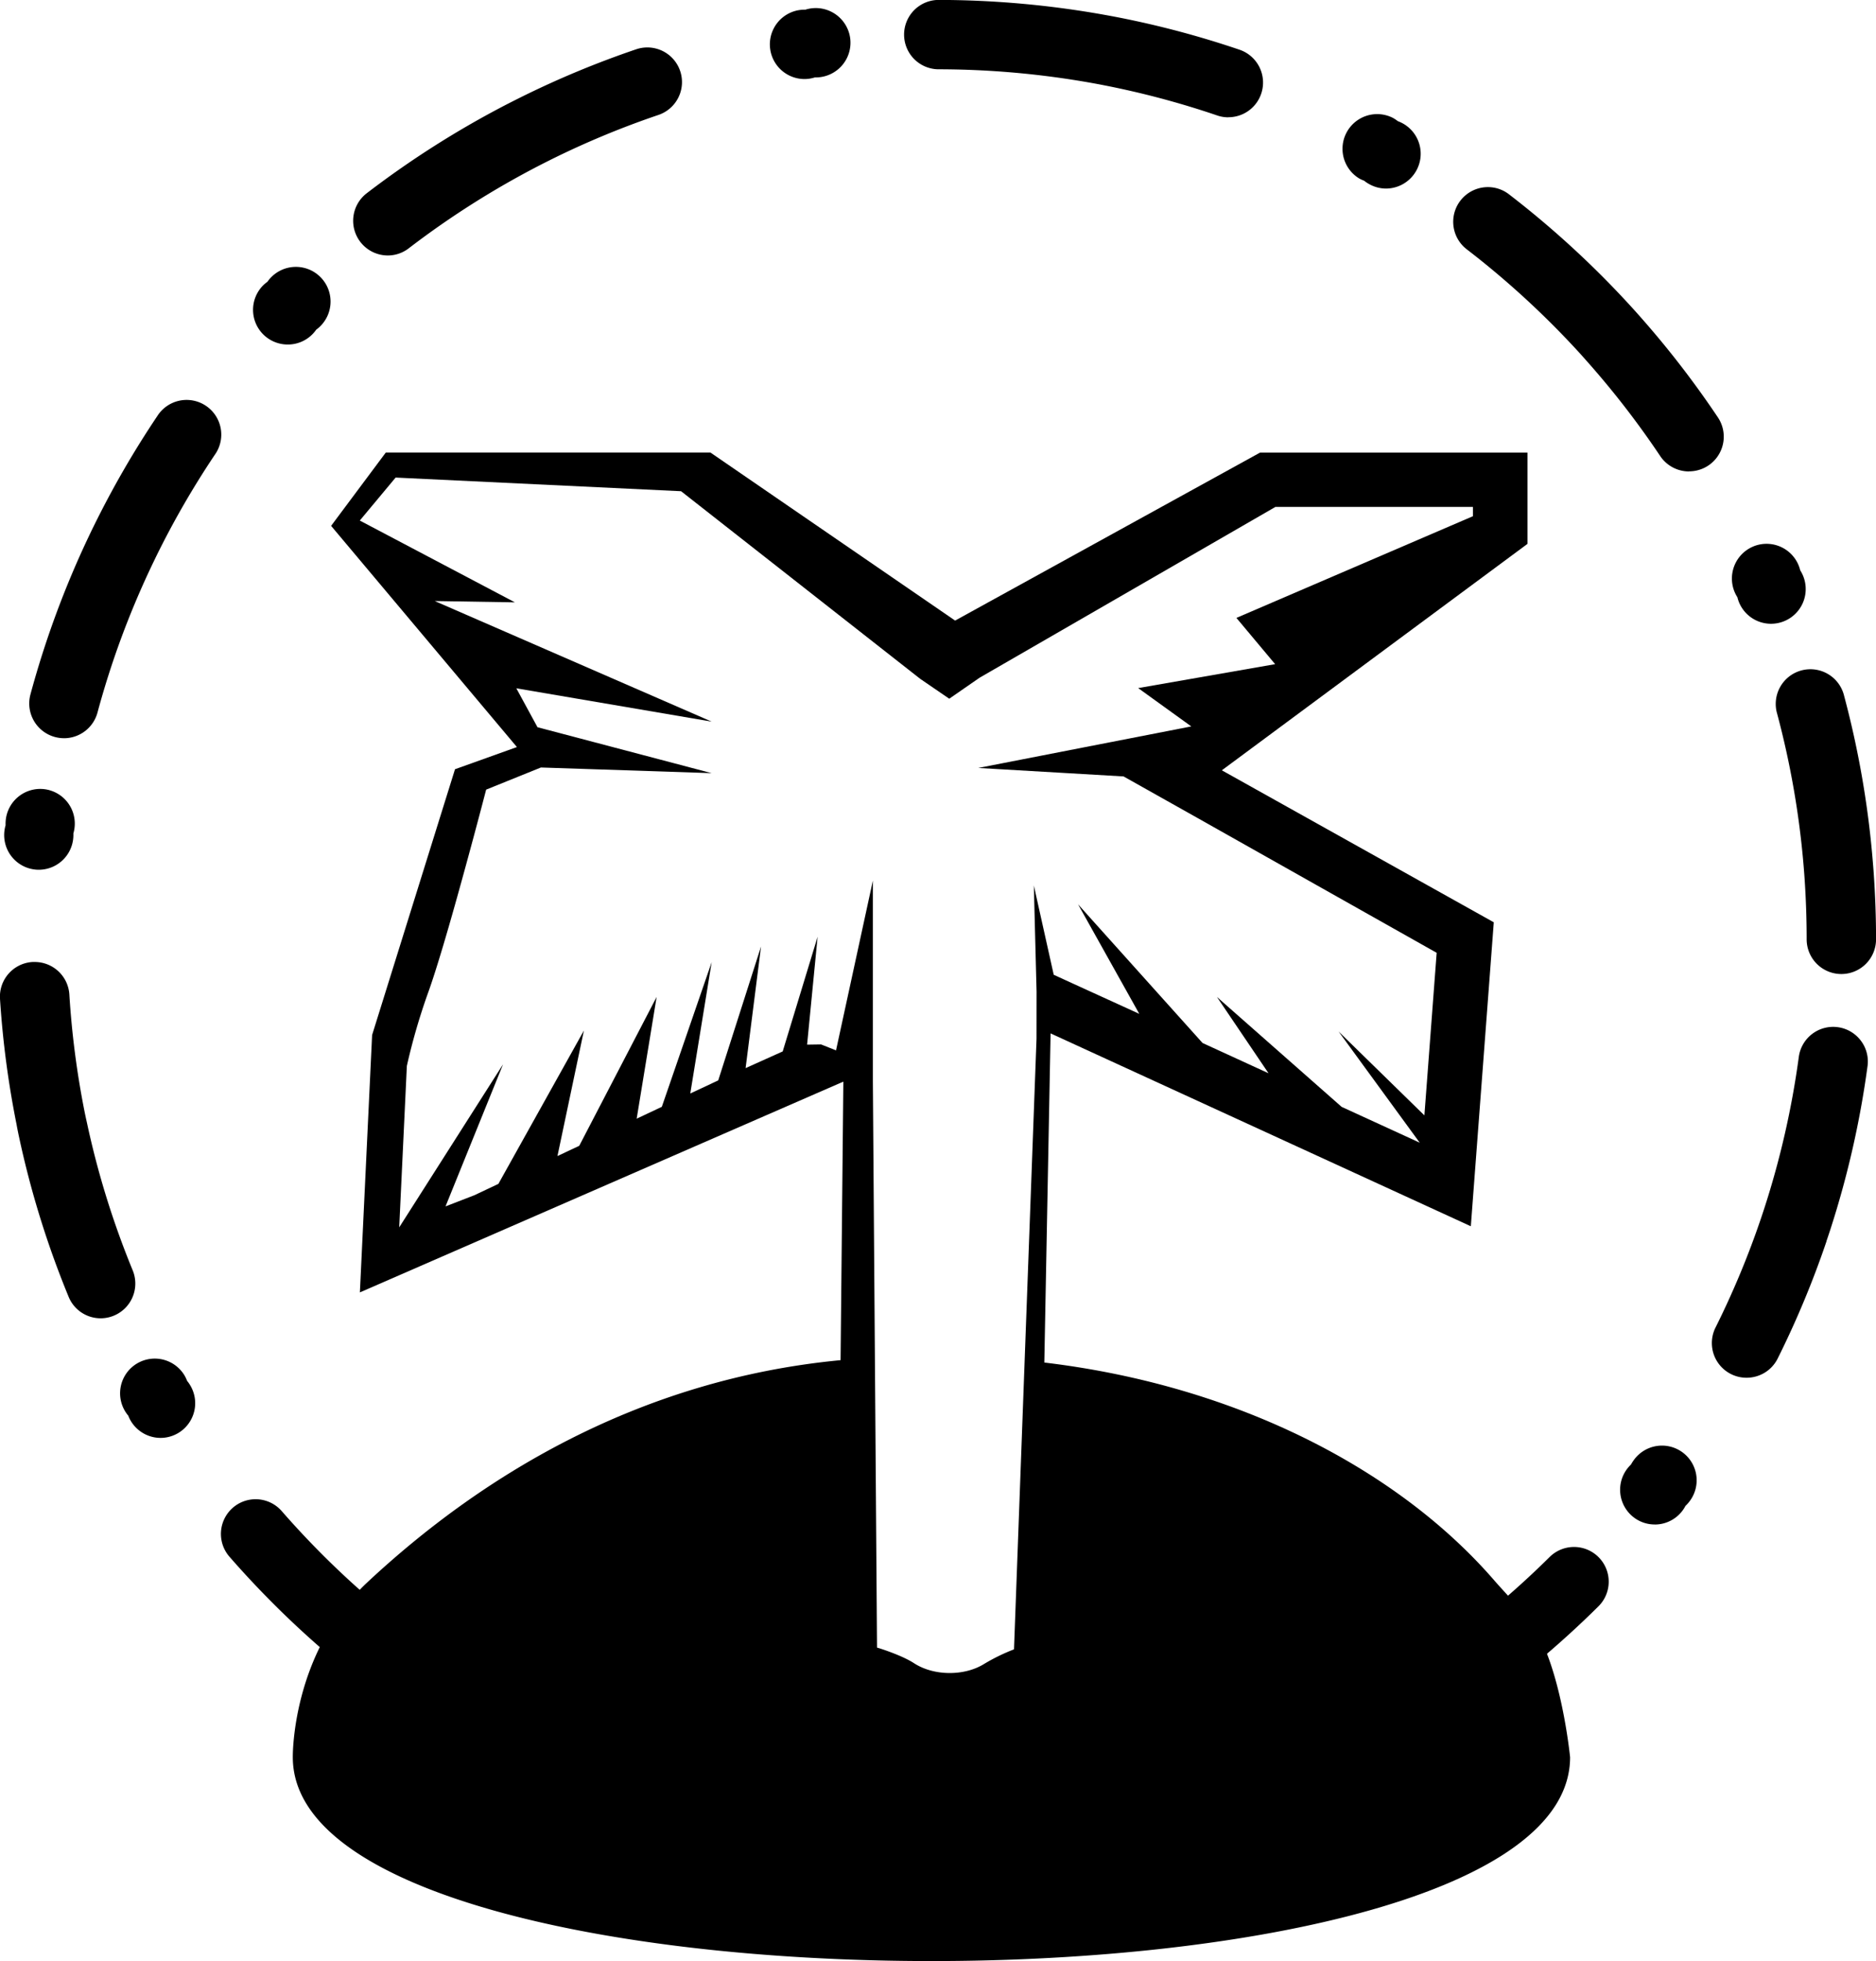 <svg xmlns="http://www.w3.org/2000/svg" viewBox="0 0 805.68 841.77"><title>tree</title><g id="Layer_2" data-name="Layer 2"><g id="Layer_1-2" data-name="Layer 1"><path d="M641.76,678.43c-40.62-46.94-109.5-83.56-193.26-93.55l2.69-141.29,180.48,82.79,9.86-130.48L524.74,330.66,656,233.46v-39.2H541.19l-131,72.13L305.1,194.25H165.69l-23.49,31.48L222,320.68l-26.59,9.52-35.6,114.08-5.25,110.49L362.19,464.3,361,583.86C272.92,592.24,205.21,635,158,679c-33,30.71-32.25,75.3-32.25,75.3,0,116.67,548.55,116.67,548.55,0,0,0-3.8-39.05-16.49-57.35C654.28,691.89,645.76,683.05,641.76,678.43Zm81.63-73.06M445.15,445.93,435.48,708a81.66,81.66,0,0,0-12.93,6.32c-8.53,5.25-21.6,5.11-30-.37h0c-5.39-3.52-15.74-6.72-15.9-6.7l-1.78-243V378l-15.82,72.86.15.06H359v-.06l-6.38-2.53-6,.09,4.52-46.32-15,49.24-15.93,7.16,6.63-52.22-18.39,57.49-12,5.62L305.64,413l-21.41,62.11-10.8,5.09L282,427.94l-33.24,63.91-9.35,4.39,11.36-53.88-36.73,65.83-10.33,4.88-12.37,4.78,24.71-61-44.6,70,3.28-69.3a266.87,266.87,0,0,1,9.06-31.24c3.77-10.36,9.49-30.1,14.48-48.21q5.4-19.54,10.52-39.15l23.52-9.5,73.32,2.43-74.79-19.71-9.09-16.71,83.88,14.3L186.7,258l34.43.56-66.61-35.11,0,0L169.9,205l122.6,5.86,102.69,80.53,12.48,8.54,13-9,127.09-73.34h84.81v4L531,265.24l16.63,19.86-58.82,10.27,22.81,16.45-91.49,17.83,62.4,3.64L514.06,351,617,409l-5.27,69.79-36.84-36,34.83,47.72-33.54-15.38-53.55-47.18,22.16,32.76-28.34-13L463,388.2l26.28,47L461,422.3l-8.46-3.87L444,380.11l1.17,45.57Z"/><path class="sunny" d="M402.46,806.44c-6.86,0-13.8-.17-20.65-.52h0c-1.57-.08-3.26-.18-5.14-.3a403.26,403.26,0,0,1-54.09-7.11,14.89,14.89,0,1,1,5.87-29.19,374.53,374.53,0,0,0,50.1,6.58c1.62.11,3.22.2,4.76.28,6.34.32,12.8.48,19.19.48a378.36,378.36,0,0,0,47.49-3h0a14.88,14.88,0,0,1,3.74,29.53A408.19,408.19,0,0,1,402.46,806.44ZM503.37,793.2a14.89,14.89,0,0,1-3.85-29.27,14.44,14.44,0,0,1,2.35-.43,15.22,15.22,0,0,1,2.24-.83,14.89,14.89,0,0,1,8.09,28.65h0a14.62,14.62,0,0,1-2.53.49,15.81,15.81,0,0,1-2.43.88A15,15,0,0,1,503.37,793.2ZM259,779.07v0a14.8,14.8,0,0,1-5.51-1.05,15.26,15.26,0,0,1-2.31-1.16,14.28,14.28,0,0,1-2.47-.78A14.89,14.89,0,1,1,260,748.55a15.47,15.47,0,0,1,2.13,1.09,16.57,16.57,0,0,1,2.29.7,14.88,14.88,0,0,1-5.5,28.72Zm314-11.95v0a14.89,14.89,0,0,1-6.56-28.26,374.87,374.87,0,0,0,43.75-25.22c1.41-.94,2.69-1.82,3.94-2.68a376.35,376.35,0,0,0,51.36-42.58,14.88,14.88,0,1,1,21,21.14,406.65,406.65,0,0,1-55.42,46l-4.26,2.89a403.94,403.94,0,0,1-47.25,27.23A14.62,14.62,0,0,1,573,767.12ZM207.23,753.88v0a14.93,14.93,0,0,1-7.48-2A405.74,405.74,0,0,1,141,710.2c-1.3-1.11-2.61-2.24-3.9-3.37a406.53,406.53,0,0,1-38.55-38.59A14.88,14.88,0,1,1,121,648.66a377.2,377.2,0,0,0,35.72,35.76c1.2,1.05,2.41,2.09,3.6,3.12h0l.11.1,0,0a376.33,376.33,0,0,0,54.27,38.47,14.89,14.89,0,0,1,5.37,20.35A15,15,0,0,1,207.23,753.88Zm503.42-99.49a14.73,14.73,0,0,1-9.05-3.08,14.91,14.91,0,0,1-2.75-20.87,16.19,16.19,0,0,1,1.61-1.79,17.31,17.31,0,0,1,1.28-2,14.89,14.89,0,1,1,23.85,17.83,14.48,14.48,0,0,1-1.73,1.93,14.85,14.85,0,0,1-13.21,8ZM69,617.23v0A14.91,14.91,0,0,1,56.21,610a14.62,14.62,0,0,1-1.12-2.31A14.89,14.89,0,0,1,59,585.2a14.89,14.89,0,0,1,20.35,5.4,15.72,15.72,0,0,1,1,2.14,16.22,16.22,0,0,1,1.39,2A14.89,14.89,0,0,1,69,617.23Zm681.07-25.82v0a14.89,14.89,0,0,1-13.31-21.55,372.63,372.63,0,0,0,19.45-46.65c.5-1.46,1-3,1.51-4.55a372.6,372.6,0,0,0,14.81-65v0a14.89,14.89,0,0,1,26.6-7,14.75,14.75,0,0,1,2.91,11,402.35,402.35,0,0,1-16,70.22c-.54,1.64-1.07,3.25-1.6,4.78l0,.13a401.17,401.17,0,0,1-21,50.39,14.79,14.79,0,0,1-5.59,6.07A15,15,0,0,1,750.07,591.41ZM43.23,565.89a14.84,14.84,0,0,1-13.76-9.23A400.3,400.3,0,0,1,8.14,487.87c-.37-1.73-.72-3.42-1-5.05A404.42,404.42,0,0,1,0,428.73,14.89,14.89,0,0,1,14,412.94l.94,0a14.9,14.9,0,0,1,14.85,14A376.41,376.41,0,0,0,36.28,477c.31,1.54.64,3.11,1,4.67A370.63,370.63,0,0,0,57,545.33a14.91,14.91,0,0,1-13.76,20.56ZM790.79,418.11a14.9,14.9,0,0,1-14.89-14.89c0-8.77-.31-17.64-.91-26.33-.1-1.51-.22-3.06-.36-4.76a372.81,372.81,0,0,0-11.39-65.71A14.89,14.89,0,1,1,792,298.74a402.43,402.43,0,0,1,12.3,71c.14,1.67.28,3.39.4,5.14.65,9.39,1,18.94,1,28.39A14.9,14.9,0,0,1,790.79,418.11ZM16.69,373.35a14.17,14.17,0,0,1-1.72-.1A14.88,14.88,0,0,1,1.89,356.77a15.21,15.21,0,0,1,.51-2.53,16.15,16.15,0,0,1,.11-2.59,14.9,14.9,0,0,1,14.75-13,15.33,15.33,0,0,1,1.91.12A14.89,14.89,0,0,1,32,355.42a15.3,15.3,0,0,1-.49,2.34,16.25,16.25,0,0,1-.09,2.4A14.88,14.88,0,0,1,16.69,373.35Zm10.76-56.47a15.09,15.09,0,0,1-3.87-.52,14.9,14.9,0,0,1-10.51-18.25A402.61,402.61,0,0,1,38,230.52c.69-1.46,1.43-3,2.25-4.65a403.21,403.21,0,0,1,27.3-47.26,14.89,14.89,0,1,1,24.71,16.6A374.8,374.8,0,0,0,67,239c-.68,1.41-1.39,2.86-2.07,4.31a371.6,371.6,0,0,0-23.07,62.59A14.91,14.91,0,0,1,27.45,316.89Zm733.17-49.12a14.87,14.87,0,0,1-13.73-9.12,15.21,15.21,0,0,1-.74-2.27,15.16,15.16,0,0,1-1.12-2.09,14.91,14.91,0,0,1,7.71-19.6,14.73,14.73,0,0,1,5.93-1.24,14.88,14.88,0,0,1,13.65,8.94,0,0,0,0,1,0,0,16,16,0,0,1,.82,2.44,14.93,14.93,0,0,1,1.25,13.67,14.91,14.91,0,0,1-13.77,9.27Zm-35.2-65.39v0A14.89,14.89,0,0,1,713,195.76a376.45,376.45,0,0,0-30.86-40L679,152.22A376.72,376.72,0,0,0,629.9,107,14.89,14.89,0,0,1,639,80.32a14.75,14.75,0,0,1,9.06,3.09,406.87,406.87,0,0,1,53,48.8c1.09,1.2,2.21,2.45,3.43,3.83l.11.13,0,0a405.88,405.88,0,0,1,33.18,43,14.88,14.88,0,0,1-12.36,23.16ZM123.56,147.89v0a14.89,14.89,0,0,1-10.7-25.24h0a15.07,15.07,0,0,1,2-1.7,13.69,13.69,0,0,1,1.66-2,14.88,14.88,0,1,1,21.11,21,14.21,14.21,0,0,1-1.82,1.56,15,15,0,0,1-1.53,1.86A14.76,14.76,0,0,1,123.56,147.89Zm43-38.23A14.89,14.89,0,0,1,157.44,83a404.64,404.64,0,0,1,60.83-38.53c1.53-.78,3.07-1.56,4.59-2.32a402.69,402.69,0,0,1,50.38-21,14.88,14.88,0,1,1,9.54,28.19,373.5,373.5,0,0,0-46.63,19.4h0l-.13.07c-1.31.65-2.65,1.33-4.1,2.07h0l-.19.1a374.76,374.76,0,0,0-56.15,35.58A14.71,14.71,0,0,1,166.51,109.66ZM595.24,80.94v0a14.85,14.85,0,0,1-7.38-2,13.75,13.75,0,0,1-2-1.36,15.2,15.2,0,0,1-2.17-1h0a14.89,14.89,0,0,1,14.47-26,0,0,0,0,1,0,0A14.88,14.88,0,0,1,600.3,52a15.81,15.81,0,0,1,2.35,1.09,14.88,14.88,0,0,1,5.52,20.31A14.93,14.93,0,0,1,595.24,80.94ZM527.52,50.36v0a14.64,14.64,0,0,1-4.79-.8,371.57,371.57,0,0,0-48.83-13c-1.49-.3-3.07-.59-4.68-.88a376.94,376.94,0,0,0-66.44-5.94,14.89,14.89,0,0,1,0-29.77,406.9,406.9,0,0,1,71.71,6.42c1.63.29,3.33.61,5.07.94a402.26,402.26,0,0,1,52.74,14,14.89,14.89,0,0,1-4.78,29ZM345.42,33.93a14.89,14.89,0,0,1-2.14-29.61,15,15,0,0,1,2.58-.16,15.48,15.48,0,0,1,2.52-.57,16.81,16.81,0,0,1,2-.13,14.93,14.93,0,0,1,14.74,12.91,14.89,14.89,0,0,1-12.77,16.73,14.94,14.94,0,0,1-2.39.13,15.85,15.85,0,0,1-2.33.54A14.78,14.78,0,0,1,345.42,33.93Z"/></g></g></svg>

